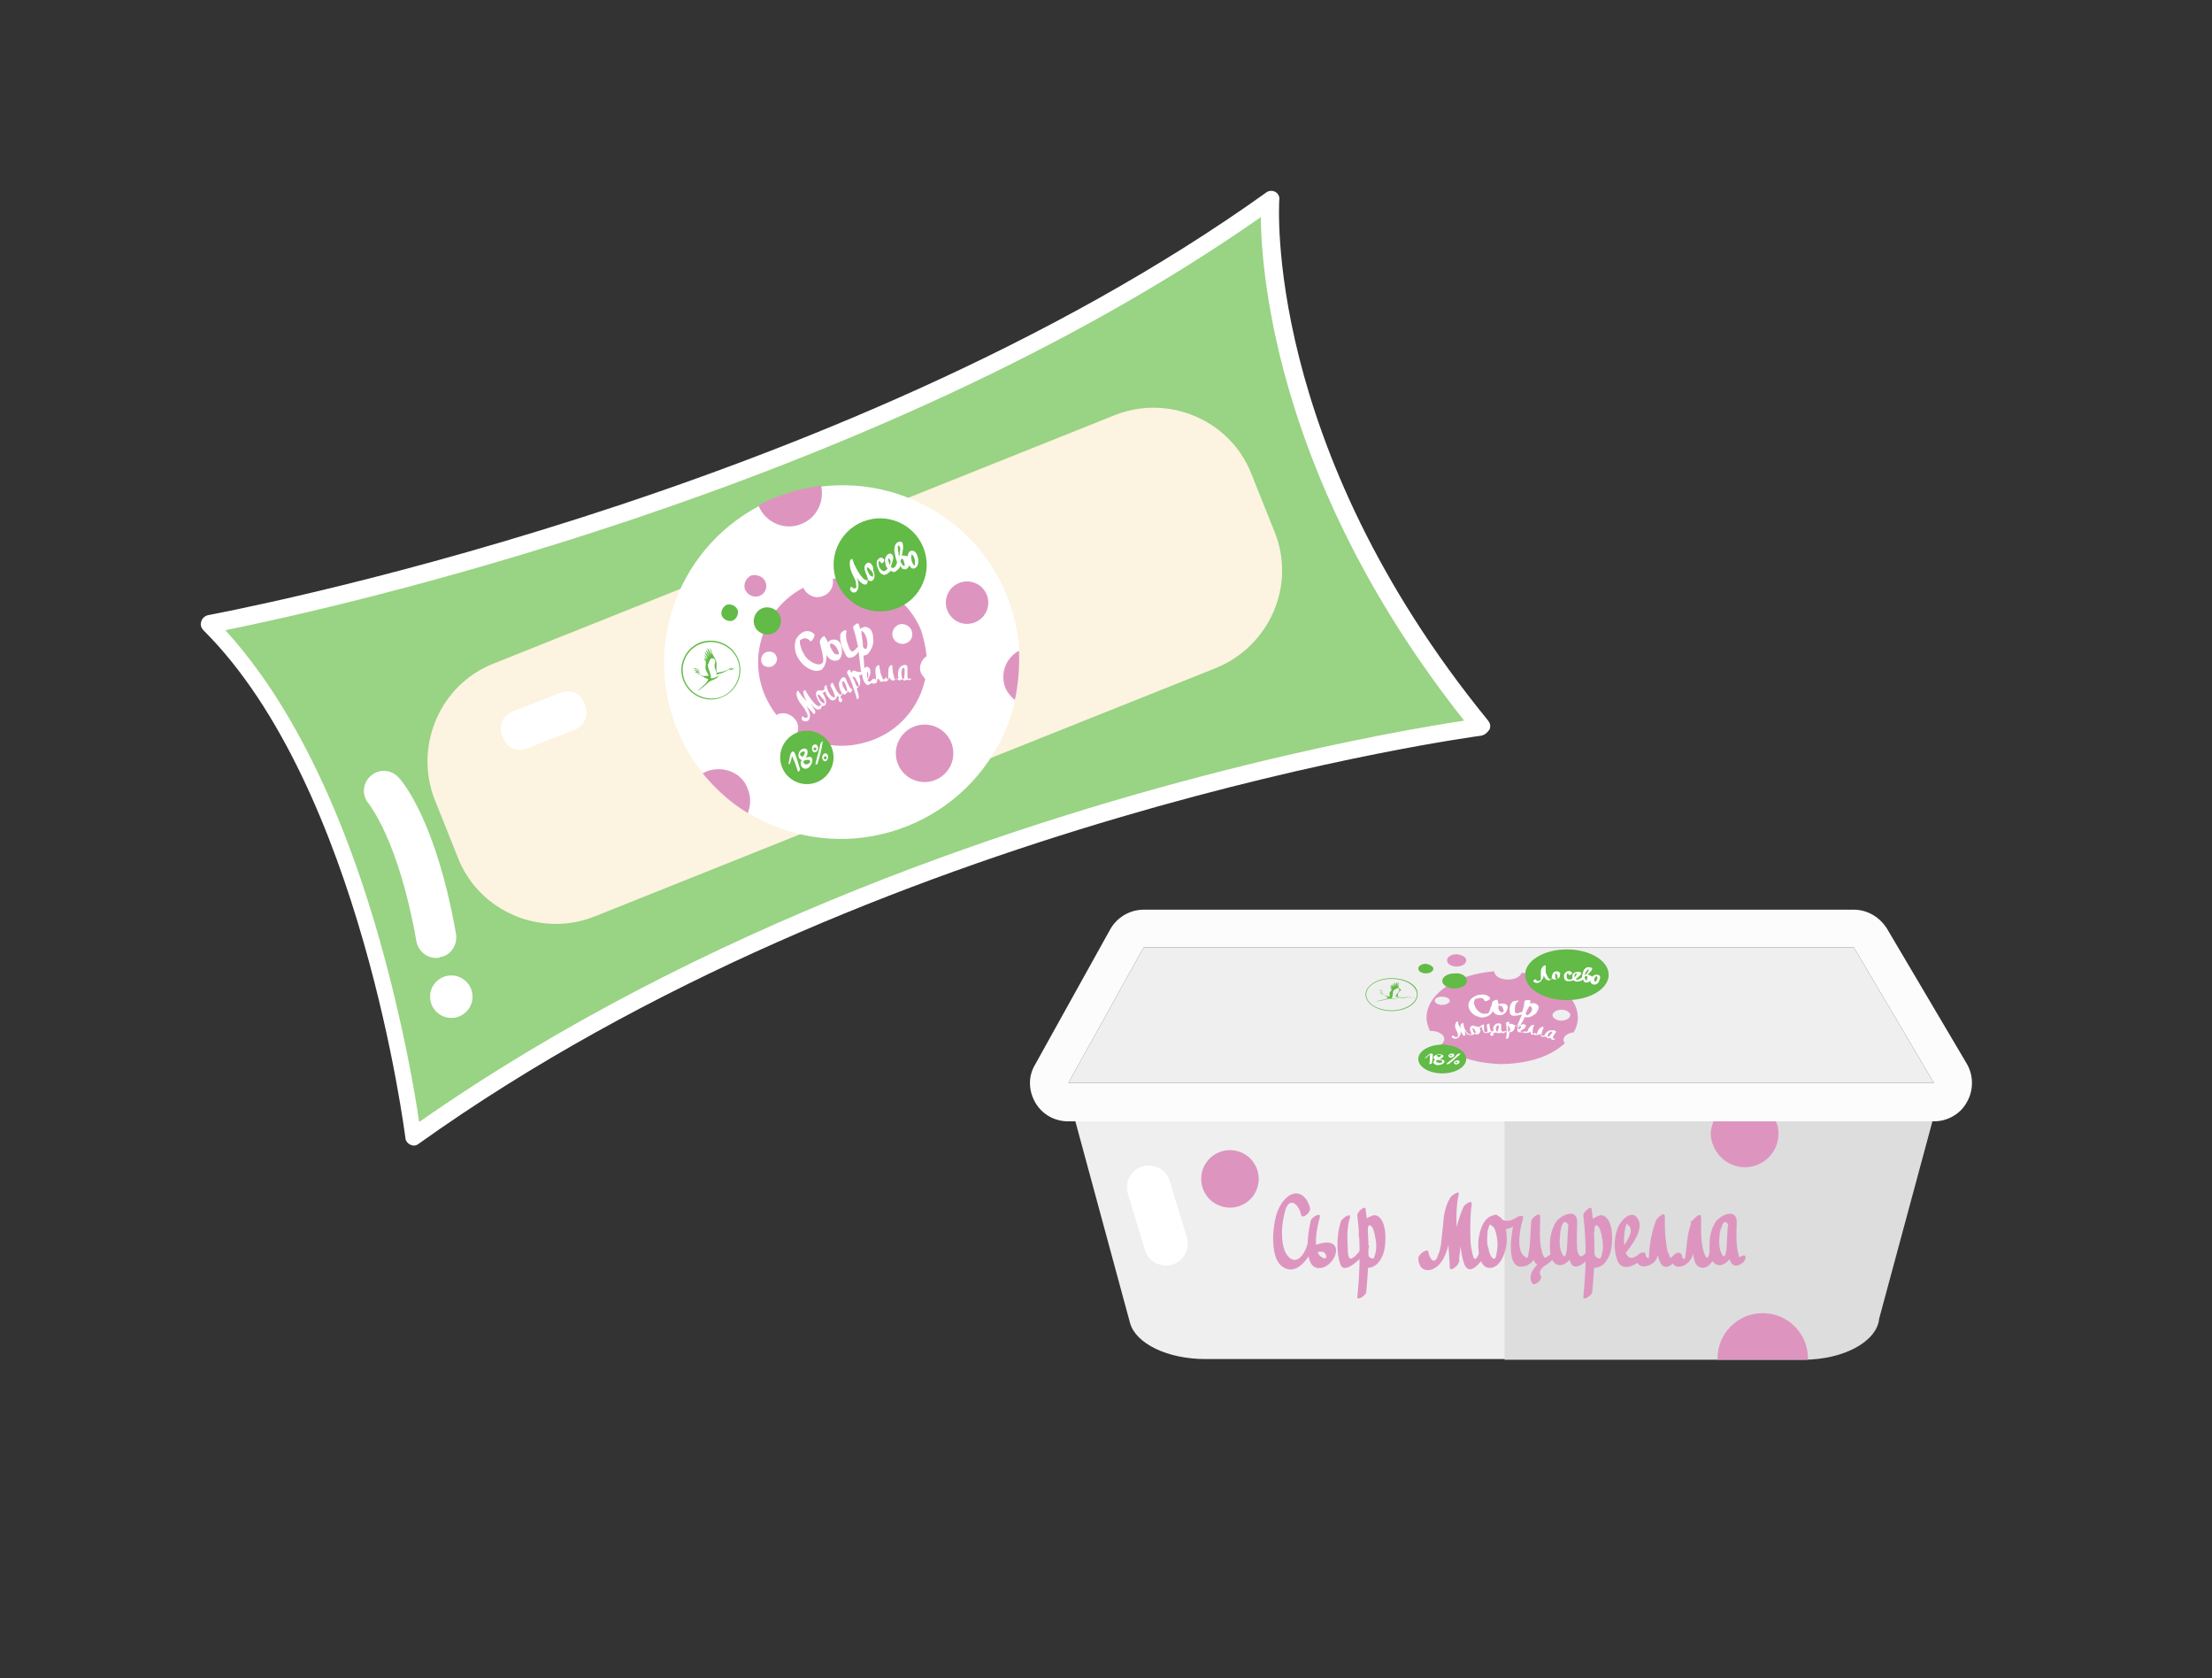 <?xml version="1.0" encoding="utf-8"?>
<!-- Generator: Adobe Illustrator 19.0.0, SVG Export Plug-In . SVG Version: 6.00 Build 0)  -->
<svg version="1.1" xmlns="http://www.w3.org/2000/svg" xmlns:xlink="http://www.w3.org/1999/xlink" x="0px" y="0px"
	 viewBox="0 0 323 245" style="enable-background:new 0 0 323 245;" xml:space="preserve">
<rect x="0" y="0" width="323" height="245" fill="#333333" stroke="none"/>
<style type="text/css">
	.st0{fill:#99D384;}
	.st1{fill:#FFFFFF;}
	.st2{fill:#FCF3E0;}
	.st3{fill-rule:evenodd;clip-rule:evenodd;fill:#DD95C0;}
	.st4{fill:#62BA47;}
	.st5{fill-rule:evenodd;clip-rule:evenodd;fill:#62BA47;}
	.st6{fill:#62BA46;}
	.st7{fill:#DD95C0;}
	.st8{fill:#EFEFEF;}
	.st9{fill:#DDDDDD;}
	.st10{fill:#FCFCFC;}
</style>
<g id="Layer_2">
</g>
<g id="kolba_4">
</g>
<g id="kolby">
	<g>
		<g>
			<path class="st0" d="M30.4,91.2c0,0,91.5-16.4,155-62c0,0-2.9,35.7,30.7,76.9c0,0-87.9,11.4-155.8,59.9
				C60.3,166,54.1,114.7,30.4,91.2z"/>
			<path class="st1" d="M216.6,107.3c-0.1,0-0.2,0.1-0.3,0.1c-0.9,0.1-88.4,11.9-155.2,59.6c-0.4,0.3-0.8,0.3-1.2,0.1
				c-0.4-0.2-0.7-0.6-0.7-1c-0.1-0.5-6.4-51.1-29.5-74.1c-0.3-0.3-0.5-0.8-0.3-1.3c0.1-0.4,0.5-0.8,1-0.9
				c0.9-0.2,91.9-16.9,154.5-61.7c0.4-0.3,0.9-0.3,1.3-0.1c0.4,0.2,0.7,0.7,0.6,1.2c0,0.4-2.4,35.7,30.5,76c0.3,0.4,0.4,0.8,0.2,1.3
				C217.2,106.9,216.9,107.2,216.6,107.3z M125.3,129.8c41.9-16.8,79.2-23.2,88.5-24.6c-27.1-34.2-29.6-64.7-29.7-73.5
				C126.8,71.8,47.3,89.1,32.9,92c6.7,7.3,15.6,20.8,22.5,45.1c3.4,12,5.2,22.4,5.8,26.7C81.8,149.4,104.1,138.3,125.3,129.8z"/>
		</g>
		<g>
			<path class="st2" d="M177.6,97.5l-90.8,36.3c-7.8,3.1-16.8-0.7-19.9-8.5l-3.4-8.5c-3.1-7.8,0.7-16.8,8.5-19.9l90.8-36.3
				c7.8-3.1,16.8,0.7,19.9,8.5l3.4,8.5C189.3,85.4,185.4,94.3,177.6,97.5z"/>
			<path class="st1" d="M84,106.5l-7.1,2.8c-1.4,0.5-2.9-0.1-3.4-1.5l-0.2-0.5c-0.5-1.4,0.1-2.9,1.5-3.4l7.1-2.8
				c1.4-0.5,2.9,0.1,3.4,1.5l0.2,0.5C86,104.4,85.3,106,84,106.5z"/>
		</g>
		<g>
			<g>
				<ellipse transform="matrix(0.928 -0.371 0.371 0.928 -27.097 52.551)" class="st1" cx="123" cy="96.7" rx="26" ry="25.8"/>
			</g>
			<g>
				<path class="st3" d="M121.6,84.5c0.2,1-0.3,2.1-1.4,2.5c-1.1,0.5-2.4-0.1-2.9-1.2c-5.5,2.9-8.1,9.5-5.7,15.5
					c0.5,1.2,1.1,2.2,1.8,3.1c0,0,0.1,0,0.1-0.1c1.1-0.5,2.4,0.1,2.9,1.2c0.2,0.5,0.2,1,0,1.5c3,1.9,6.7,2.4,10.2,1.3
					c0.9-0.2,2.8-1.1,3.7-1.8c2.5-1.8,4.2-4.5,4.8-7.4c-0.2-0.2-0.4-0.5-0.6-0.8c-0.4-0.9,0-2,0.8-2.5c-0.1-1.3-0.4-2.5-0.8-3.8
					C132.4,86.9,127,83.9,121.6,84.5z M112.7,97.3c-0.6,0.2-1.3,0-1.5-0.6c-0.2-0.6,0.1-1.3,0.7-1.5c0.6-0.2,1.3,0,1.5,0.7
					C113.6,96.4,113.3,97,112.7,97.3z M132.3,93.9c-0.7,0.3-1.6-0.1-1.9-0.8c-0.3-0.7,0.1-1.6,0.8-1.9s1.6,0.1,1.9,0.8
					C133.4,92.8,133.1,93.6,132.3,93.9z"/>
				<g>
					
						<ellipse transform="matrix(0.928 -0.371 0.371 0.928 -32.624 51.675)" class="st4" cx="117.9" cy="110.6" rx="3.9" ry="3.9"/>
					<path class="st1" d="M115.4,111.3c0.1-0.2,0.1-0.4,0.2-0.6c0-0.1,0-0.2,0.1-0.3c0-0.1,0-0.1,0,0c0,0.1,0.1,0.2,0.1,0.3
						c0.3,0.6,0.5,1.3,0.7,1.9c0.1,0.2,0.4-0.2,0.3-0.4c-0.1-0.4-0.3-0.9-0.4-1.3c-0.1-0.2-0.3-1.2-0.6-1.2
						c-0.5,0.1-0.5,1.2-0.6,1.5C115,111.7,115.4,111.6,115.4,111.3L115.4,111.3z"/>
					<path class="st1" d="M117.4,110.5c-0.2,0-0.8-0.2-0.5-0.6c0.1-0.1,0.3-0.2,0.4-0.2c0.4,0,0.2,0.3,0.1,0.5
						c-0.1,0.1-0.4,0.7-0.1,0.8c0.3,0.1,0.8-0.3,1,0.1c0.1,0.3-0.4,0.5-0.6,0.5c-0.4-0.1-0.5-0.4-0.2-0.7
						C117.5,110.8,117.5,110.3,117.4,110.5c-0.4,0.4-0.6,0.9-0.4,1.3c0.1,0.3,0.5,0.5,0.8,0.4c0.4-0.1,0.7-0.6,0.8-1
						c0.1-0.4-0.1-0.8-0.5-0.7c-0.1,0-0.5,0.1-0.5,0.2c0.1-0.2,0.3-0.4,0.3-0.7c0.1-0.5-0.1-0.8-0.6-0.7c-0.4,0.1-0.7,0.5-0.7,0.9
						c-0.1,0.5,0.3,0.8,0.8,0.8C117.4,111.1,117.6,110.6,117.4,110.5L117.4,110.5z"/>
					<g>
						<path class="st1" d="M119.8,108.6c-0.2,1-0.5,1.9-0.7,2.8c-0.1,0.4,0.3,0.2,0.3,0c0.3-1,0.6-2,0.7-3
							C120.3,108,119.9,108.3,119.8,108.6L119.8,108.6z"/>
						<path class="st1" d="M118.9,108.7c-0.3,0.1-0.4,0.5-0.3,0.8c0.1,0.3,0.3,0.4,0.5,0.3C119.7,109.6,119.5,108.5,118.9,108.7
							c-0.1,0-0.2,0.4,0,0.4c0.1,0,0.3,0,0.3,0.2c0,0,0,0.1,0,0.2c0,0,0,0,0,0c0,0,0,0-0.1,0c-0.1,0.1-0.3,0-0.3-0.1
							c0-0.1,0-0.1,0-0.2c0,0,0,0,0,0c0,0,0,0,0.1,0C119,109,119.1,108.6,118.9,108.7z"/>
						<path class="st1" d="M120.4,110c-0.3,0.1-0.4,0.5-0.3,0.8c0.1,0.3,0.3,0.4,0.5,0.3C121.1,110.9,121,109.8,120.4,110
							c-0.1,0-0.2,0.4,0,0.4c0.1,0,0.3,0,0.3,0.2c0,0,0,0.1,0,0.2c0,0,0,0,0,0c0,0,0,0-0.1,0c-0.1,0.1-0.3,0-0.3-0.1
							c0-0.1,0-0.1,0-0.2c0,0,0,0,0,0c0,0,0,0,0.1,0C120.4,110.3,120.5,109.9,120.4,110z"/>
					</g>
				</g>
				<path class="st3" d="M111.8,85c0.3,0.8-0.1,1.7-0.9,2c-0.8,0.3-1.7-0.1-2.1-0.9c-0.3-0.8,0.1-1.7,0.9-2.1
					C110.6,83.8,111.5,84.2,111.8,85L111.8,85z"/>
				<path class="st5" d="M113.9,89.9c0.4,1-0.1,2.2-1.1,2.6c-1,0.4-2.2-0.1-2.6-1.1c-0.4-1,0.1-2.2,1.1-2.6
					C112.3,88.4,113.5,88.9,113.9,89.9L113.9,89.9z"/>
				<path class="st5" d="M107.7,89c0.2,0.6-0.1,1.3-0.7,1.6c-0.6,0.2-1.3-0.1-1.6-0.7c-0.2-0.6,0.1-1.3,0.7-1.6
					C106.7,88.1,107.4,88.4,107.7,89L107.7,89z"/>
				<g>
					
						<ellipse transform="matrix(0.928 -0.371 0.371 0.928 -21.427 53.614)" class="st4" cx="128.6" cy="82.5" rx="6.8" ry="6.8"/>
					<g>
						<path class="st1" d="M126.6,82.2c-0.5,0.3-0.4,0.9-0.2,1.4l0,0l0,0c0,0.1,0,0.1,0.1,0.2c0.1,0.2,0.1,0.4,0.2,0.6
							c0,0.1,0.1,0.3,0,0.3c-0.2,0.1-0.4-0.1-0.6-0.2c-0.3-0.3-0.5-0.6-0.7-0.9c-0.2-0.3-0.4-0.7-0.6-1.1c-0.1-0.1-0.1-0.3-0.2-0.5
							c0-0.1,0-0.1-0.1-0.2c0,0,0-0.1,0-0.1c-0.1-0.3-0.4,0.1-0.4,0.3c-0.1,0.9,0.3,1.7,0.7,2.5c0.1,0.2,0.2,0.4,0.2,0.7
							c0,0.2,0.1,0.4,0,0.6c0,0.1-0.2,0.1-0.3,0.1c-0.1,0-0.2-0.1-0.3-0.2c-0.1-0.1-0.2,0-0.2,0.1c-0.1,0.1-0.1,0.3,0,0.4
							c0.2,0.3,0.5,0.4,0.8,0.2c0.4-0.3,0.4-1,0.3-1.4c0-0.2-0.1-0.5-0.2-0.7c0.2,0.3,0.4,0.6,0.7,0.8c0.2,0.2,0.5,0.3,0.7,0.2
							c0.2-0.1,0.2-0.4,0.2-0.7c0.2,0.2,0.4,0.3,0.6,0.2c0.3-0.1,0.4-0.5,0.4-0.7c0-0.3-0.1-0.6-0.2-0.9
							C127.6,82.7,127.1,81.9,126.6,82.2z M127.5,84c0,0.1,0,0.1,0,0.2c-0.1,0-0.2-0.1-0.3-0.1c-0.2-0.1-0.3-0.3-0.4-0.5
							c-0.1-0.2-0.2-0.4-0.2-0.6c0-0.1,0-0.1,0-0.2c0.3,0.1,0.5,0.4,0.7,0.6C127.4,83.5,127.5,83.7,127.5,84z"/>
						<path class="st1" d="M133.2,80.4c-0.7,0-0.7,0.9-0.6,1.4c0.1,0.4,0.2,1.2,0.8,1.2c0.3,0,0.5-0.3,0.6-0.5
							c0.1-0.3,0.1-0.6,0.1-0.8C134,81.2,133.8,80.4,133.2,80.4z M133.6,82.4c0,0.1,0,0.1,0,0.2c-0.1,0-0.2-0.2-0.3-0.3
							c-0.1-0.2-0.2-0.4-0.2-0.6c0-0.2-0.1-0.4,0-0.6c0-0.1,0-0.1,0-0.2c0.3,0.2,0.4,0.5,0.5,0.9C133.6,81.9,133.6,82.2,133.6,82.4z
							"/>
						<path class="st1" d="M131.7,81.1c0-0.2,0.1-0.4,0.1-0.6c0.1-0.4,0.1-0.9,0-1.2c-0.2-0.4-0.7-0.2-0.9,0
							c-0.3,0.3-0.3,0.8-0.3,1.2c0.1,0.5,0.2,1.1,0.4,1.6l0,0c-0.1,0.3-0.3,0.9-0.7,0.8c-0.1,0-0.2-0.1-0.2-0.2
							c0.1-0.3,0.2-0.7,0.3-1c0.1-0.3,0-0.8-0.4-0.9c-0.3,0-0.6,0.3-0.7,0.6c-0.1,0.3-0.1,0.6,0,0.9c0,0.2,0.1,0.4,0.3,0.7
							c-0.1,0.2-0.3,0.3-0.5,0.4c-0.2,0-0.4-0.2-0.5-0.3c-0.2-0.2-0.3-0.5-0.3-0.8c0-0.1,0-0.2,0-0.3c0,0,0,0,0-0.1
							c0.2,0,0.3,0.2,0.4,0.3c0.1,0.2,0.5-0.3,0.4-0.5c-0.1-0.2-0.3-0.3-0.5-0.3c-0.2,0-0.4,0.3-0.5,0.4c-0.2,0.5,0,1,0.2,1.4
							c0.1,0.3,0.3,0.6,0.7,0.7c0.4,0.1,0.8-0.3,1.1-0.6c0.2,0.2,0.4,0.3,0.7,0.1c0.3-0.2,0.6-0.5,0.7-0.8c0.1,0.3,0.3,0.5,0.5,0.5
							c0.4,0.1,0.7-0.3,0.8-0.6c0.1-0.4,0.1-0.9-0.2-1.3C132.1,81.1,131.9,81.1,131.7,81.1z M129.7,81.7c0-0.1,0-0.2,0-0.2l0,0
							c0.1,0,0.2,0.1,0.3,0.3c0.1,0.2,0,0.5-0.1,0.7c0,0,0-0.1,0-0.1C129.8,82.1,129.7,81.9,129.7,81.7z M131.1,79.9
							c0-0.1,0-0.2,0.1-0.3c0,0,0,0,0,0c0.3,0.2,0.3,0.6,0.2,0.9c0,0.3-0.1,0.6-0.1,0.8c-0.1-0.2-0.1-0.5-0.1-0.7
							C131.1,80.4,131.1,80.1,131.1,79.9z M132.1,82.5c0,0,0,0.1,0,0.1c0,0,0,0-0.1,0c-0.2,0-0.3-0.3-0.4-0.4
							c-0.1-0.1-0.1-0.2-0.1-0.3c0-0.1,0.1-0.2,0.1-0.3c0.1-0.1,0.2,0,0.3,0.1C132,82,132.1,82.3,132.1,82.5z"/>
					</g>
				</g>
				<g>
					<g>
						<path class="st1" d="M127.5,93.2c0-0.6-0.2-1.4-0.8-1.6c-0.4-0.2-0.8,0-1.1,0.2c-0.1-0.2-0.1-0.5-0.2-0.7
							c-0.1-0.2-0.5,0-0.5,0.1c-0.2,0.1-0.4,0.3-0.3,0.5c0.3,0.9,0.5,1.8,0.7,2.7c-0.2,0.2-0.3,0.3-0.5,0.5
							c-0.1,0.1-0.2,0.2-0.3,0.2c-0.3,0-0.4-0.3-0.5-0.5c-0.3-0.7-0.6-1.6-0.4-2.4c0-0.2-0.2-0.3-0.4-0.1c-0.3,0.1-0.5,0.4-0.5,0.6
							c-0.1,1,0.3,2,0.8,2.9c0.2,0.3,0.3,0.5,0.8,0.4c0.5-0.1,0.9-0.6,1.1-0.9c0,0.1,0,0.1,0,0.2c0.1,0.9,0.2,1.7,0.3,2.6
							c0,0.2,0.2,0.1,0.3,0.1c0.1-0.1,0.2-0.3,0.2-0.5c0-0.6-0.1-1.2-0.1-1.8c0.2,0,0.5-0.1,0.7-0.3
							C127.4,94.6,127.6,93.9,127.5,93.2z M125.8,92.1C125.9,92.1,125.9,92.1,125.8,92.1L125.8,92.1z M126.5,94.8
							C126.5,94.8,126.5,94.8,126.5,94.8L126.5,94.8z M126.5,94.7C126.5,94.7,126.5,94.8,126.5,94.7
							C126.5,94.8,126.5,94.8,126.5,94.7c-0.3,0.1-0.5-0.2-0.5-0.4c0,0,0,0,0-0.1c0-0.5-0.1-1-0.2-1.6c0,0,0,0,0,0
							c0-0.2,0-0.3,0-0.5c0,0,0,0,0,0c0,0,0,0,0,0c0.1,0,0.2,0.1,0.3,0.2c0.3,0.3,0.4,0.8,0.5,1.1C126.7,93.9,126.7,94.4,126.5,94.7
							z"/>
						<path class="st1" d="M121.5,93.4C121.5,93.4,121.5,93.4,121.5,93.4c-0.1,0-0.1,0-0.1,0c-0.2,0.1-0.4,0.2-0.5,0.4
							c-0.1-0.3-0.3-0.6-0.5-0.9c-0.1-0.1-0.3,0.1-0.4,0.2c-0.2,0.2-0.3,0.5-0.3,0.7c0.1,0.4,0.2,0.8,0.3,1.2c0.1,0.3,0.1,0.7,0.2,1
							c0,0.1,0,0.3,0,0.4c0,0.1,0,0.1,0,0.2c-0.1,0.2-0.3,0.4-0.6,0.4c-0.3,0-0.5-0.1-0.8-0.2c-0.6-0.3-1.2-0.8-1.5-1.5
							c-0.2-0.3-0.3-0.6-0.4-1c0-0.1-0.1-0.3-0.1-0.4c0-0.1,0-0.1,0-0.2c0,0,0-0.1,0-0.1l0,0c0,0,0,0,0,0c0,0,0,0,0,0c0,0,0,0,0,0
							c0,0,0,0,0-0.1c0,0,0.2-0.2,0.3-0.2c0.5-0.3,1,0,1.2,0.3c0.2,0.2,0.8-0.8,0.6-1c-0.4-0.5-1.1-0.6-1.7-0.3
							c-0.5,0.3-0.8,0.7-1,1.1c-0.3,1-0.1,2.1,0.5,2.9c0.5,0.8,1.3,1.4,2.2,1.6c0.3,0.1,0.7,0,1-0.1c0.6-0.4,0.8-1.4,0.8-2.1
							c0,0,0-0.1,0-0.1c0,0,0,0,0,0c0.3,0.6,0.9,1,1.6,0.8c0.7-0.3,0.7-1.3,0.6-1.9C122.8,93.8,122.3,93.2,121.5,93.4z M122.5,95.4
							c0,0.1,0,0.1,0,0.1c0,0,0,0-0.1,0c-0.4,0.2-0.8-0.3-0.9-0.6c0,0,0-0.1-0.1-0.1c0,0,0,0,0,0c0-0.1,0-0.1-0.1-0.2
							c0-0.1-0.1-0.2-0.1-0.4c0,0,0-0.1,0-0.2c0,0,0,0,0,0c0.4-0.2,0.8,0.3,1,0.6C122.4,95,122.5,95.2,122.5,95.4z"/>
					</g>
				</g>
				<g>
					<g>
						<path class="st1" d="M124.4,100.6c-0.1,0.1-0.3-0.3-0.4-0.4c-0.2-0.4-0.3-0.7-0.5-1.1c0,0,0,0,0,0c-0.1-0.3-0.4-0.3-0.6-0.1
							c-0.2,0.2-0.3,0.5-0.4,0.7c0,0.5,0.1,1,0.4,1.4c0,0,0,0,0,0.1c0,0.1-0.1,0.1-0.1,0.2c-0.2,0.1-0.5-0.4-0.6-0.5
							c-0.2-0.4-0.4-0.8-0.6-1.2c-0.1-0.1-0.2,0-0.2,0.1c-0.1,0.1-0.2,0.3-0.1,0.4c0.2,0.4,0.4,0.7,0.5,1.1c0.1,0.2,0.1,0.3,0.1,0.5
							c0,0,0,0,0,0c0,0-0.1,0-0.1,0c-0.3,0-0.6-0.4-0.7-0.6c-0.2-0.3-0.3-0.6-0.4-1c0,0,0-0.1,0-0.1c0-0.1-0.1-0.1-0.2,0
							c-0.1,0.1-0.2,0.3-0.1,0.4c0,0.2-0.1,0.2-0.3,0.3c-0.1,0-0.2,0-0.3,0c0,0-0.1,0-0.1,0c-0.1,0-0.2,0-0.3,0c0,0,0,0,0,0
							c0,0,0,0,0,0c-0.5,0.4-0.1,1.1,0.1,1.5c0.1,0.1,0.2,0.4,0.4,0.5c0,0.1-0.1,0.2-0.3,0.3c-0.1,0-0.2-0.1-0.3-0.1
							c-0.3-0.2-0.5-0.5-0.7-0.7c-0.4-0.5-0.7-1-1-1.5c0-0.1-0.1,0-0.2,0c-0.1,0.1-0.1,0.3-0.1,0.4c0.1,0.4,0.3,0.8,0.5,1.2
							c0,0,0,0,0,0c0,0-0.1-0.1-0.1-0.1c-0.2-0.3-0.5-0.5-0.7-0.8c-0.1-0.2-0.3-0.4-0.4-0.6c-0.1-0.3-0.3,0.2-0.3,0.3
							c0,0.9,0.7,1.6,1.2,2.3c0.1,0.2,0.2,0.4,0.3,0.6c0.1,0.1,0.2,0.4,0.1,0.6c0,0.1-0.2,0.1-0.3,0.1c-0.1,0-0.3-0.1-0.3-0.2
							c-0.1-0.1-0.2,0-0.2,0.1c0,0.1-0.1,0.3,0,0.4c0.2,0.2,0.6,0.3,0.9,0.1c0.4-0.4,0.3-1,0.1-1.4c-0.1-0.3-0.2-0.5-0.4-0.8
							c0.4,0.4,0.7,0.8,1.1,1.2c0.2,0.2,0.3-0.3,0.2-0.5c-0.2-0.3-0.4-0.6-0.6-1c0.1,0.1,0.2,0.2,0.2,0.3c0.2,0.2,0.5,0.5,0.8,0.6
							c0.1,0,0.3-0.1,0.4-0.1c0.1-0.1,0.2-0.3,0.2-0.5c0.1,0.1,0.3,0.1,0.4,0c0.2-0.1,0.3-0.5,0.2-0.7c0-0.3-0.2-0.6-0.3-0.8
							c0-0.1-0.1-0.2-0.2-0.3l0,0c0.2-0.1,0.3-0.2,0.4-0.3c0.1,0.3,0.2,0.6,0.4,0.8c0.2,0.3,0.5,0.7,0.9,0.5
							c0.3-0.1,0.4-0.4,0.4-0.6c0.1,0.1,0.2,0.1,0.3,0.1c-0.1,0.3-0.1,0.7,0.2,0.8c0.2,0.1,0.4-0.4,0.2-0.5
							c-0.2-0.1-0.2-0.2-0.1-0.4c0,0,0,0,0,0c0.1-0.1,0.2-0.3,0.2-0.4c0,0,0,0,0,0c0.1,0.1,0.2,0.2,0.3,0.2c0.2,0,0.4-0.3,0.5-0.5
							c0,0,0,0,0,0c0.1,0.1,0.1,0.1,0.2,0.2c0.2,0.1,0.4-0.2,0.4-0.3c0-0.1,0.1-0.3,0-0.3C124.5,100.4,124.4,100.5,124.4,100.6z
							 M120.5,102.7C120.5,102.7,120.5,102.7,120.5,102.7L120.5,102.7z M120.4,102.5c0,0.1,0,0.1,0,0.2c-0.1,0-0.2-0.1-0.3-0.1
							c-0.2-0.1-0.3-0.3-0.4-0.4c-0.1-0.2-0.2-0.4-0.3-0.6c0,0,0-0.1,0-0.2c0.2-0.1,0.6,0.4,0.7,0.6
							C120.3,102.1,120.4,102.3,120.4,102.5z M122,101.8C122,101.8,122,101.8,122,101.8L122,101.8z M123.7,100.9
							C123.7,100.9,123.6,100.9,123.7,100.9c-0.2,0-0.3-0.1-0.3-0.2c-0.2-0.3-0.4-0.6-0.4-0.9c0-0.1,0-0.3,0-0.3c0,0,0,0,0,0
							c0,0,0,0,0.1,0c0.1-0.1,0.2,0,0.2,0.1c0.2,0.4,0.4,0.8,0.4,1.3C123.7,100.8,123.7,100.8,123.7,100.9z"/>
						<path class="st1" d="M133,99.1c-0.1-0.1-0.2,0-0.3,0c-0.2,0-0.2-0.4-0.2-0.5c0-0.4,0-0.8,0-1.2c0,0,0,0,0,0
							c0-0.3-0.3-0.4-0.6-0.3c-0.3,0.1-0.5,0.3-0.6,0.5c-0.2,0.4-0.2,1-0.1,1.4c-0.1,0.1-0.2,0.1-0.4,0.2c-0.1,0-0.2-0.1-0.2-0.2
							c-0.2-0.6-0.3-1.2-0.3-1.8c0-0.1-0.1-0.1-0.2-0.1c-0.1,0.1-0.2,0.2-0.3,0.3c-0.1,0.4-0.1,0.9-0.1,1.3c0,0.1,0,0.2,0,0.4
							c0,0,0,0.1,0,0.1c-0.1,0-0.2-0.1-0.2-0.2c0-0.2-0.3,0-0.4,0.2c0,0,0,0-0.1,0c0,0-0.1-0.1-0.1-0.1c-0.1-0.1-0.1-0.3-0.2-0.5
							c-0.2-0.4-0.2-0.9-0.3-1.4c0-0.1-0.1-0.1-0.2-0.1c-0.1,0.1-0.2,0.2-0.3,0.3c-0.1,0.4-0.1,0.9,0,1.3c0,0.1,0,0.2,0,0.4
							c0,0,0,0.1,0,0.1c-0.1,0-0.2-0.1-0.2-0.1c0,0,0,0,0,0c-0.1-0.1-0.3,0-0.4,0.2c-0.1,0.1-0.3,0.2-0.4,0.2
							c-0.1,0-0.2-0.1-0.2-0.2c0.2-0.4,0.4-0.8,0.4-1.2c0-0.2,0-0.5-0.3-0.7c-0.4-0.2-0.7,0.2-0.8,0.5c-0.3,0.3-0.7,0.2-1,0.1
							c-0.1,0-0.1-0.1-0.2-0.1c-0.2,0-0.4,0.1-0.5,0.3c-0.1-0.1-0.1-0.3-0.2-0.4c-0.1-0.1-0.2,0.1-0.3,0.1c-0.1,0.1-0.1,0.3-0.1,0.4
							c0.4,0.7,0.7,1.4,0.9,2.1c0.2,0.5,0.4,1.1,0.5,1.6c0,0.1,0.1,0.1,0.2,0c0.1-0.1,0.1-0.2,0.1-0.4c-0.1-0.4-0.2-0.8-0.3-1.1
							c0.1-0.1,0.3-0.2,0.4-0.4c0.2-0.4,0.1-0.9,0-1.3c0-0.1,0-0.1-0.1-0.2c0,0,0,0,0,0c0.2,0,0.4-0.1,0.5-0.2
							c0,0.4,0.1,0.9,0.4,1.3c0.1,0.1,0.2,0.3,0.4,0.3c0.2,0,0.4-0.2,0.6-0.3c0.1,0.1,0.2,0.1,0.3,0.1c0.3,0,0.5-0.2,0.5-0.5
							c0-0.1,0.1-0.2,0.1-0.3c0,0,0,0.1,0.1,0.1c0.1,0.1,0.1,0.3,0.3,0.4c0.2,0.1,0.3,0,0.4-0.1c0,0,0,0,0,0
							c0.1,0.1,0.2,0.1,0.3,0.1c0.2,0,0.4-0.2,0.5-0.4c0-0.1,0.1-0.2,0.1-0.3c0,0.2,0.1,0.3,0.2,0.4c0.2,0.3,0.6,0.1,0.9-0.2
							c0,0.1,0.1,0.2,0.2,0.3c0.2,0.1,0.5-0.1,0.6-0.2c0,0,0,0,0,0c0,0.1,0.1,0.2,0.1,0.2c0.2,0.1,0.4,0,0.6-0.1
							C132.9,99.4,133.1,99.2,133,99.1z M124.6,98.7C124.6,98.7,124.6,98.7,124.6,98.7L124.6,98.7z M125.4,100.2
							C125.4,100.2,125.4,100.2,125.4,100.2L125.4,100.2z M125.4,100.2C125.4,100.2,125.4,100.2,125.4,100.2L125.4,100.2
							c-0.2,0.1-0.3,0-0.4-0.2c0,0,0,0,0,0c-0.1-0.3-0.2-0.6-0.4-0.9c0,0,0,0,0,0c0-0.1-0.1-0.2-0.1-0.3l0,0c0,0,0,0,0,0
							c0.1,0,0.1,0,0.2,0c0.2,0.1,0.3,0.4,0.4,0.6C125.3,99.6,125.4,99.9,125.4,100.2z M126.8,98.6c0,0.2-0.1,0.4-0.1,0.5
							c-0.1-0.2-0.1-0.5-0.1-0.7c0-0.1,0-0.2,0-0.2c0,0,0,0,0-0.1c0,0,0.1,0,0.1,0C126.8,98.2,126.8,98.5,126.8,98.6z M131.9,99.1
							C131.9,99.1,131.8,99.1,131.9,99.1c-0.2,0-0.2-0.2-0.2-0.3c0,0,0,0,0,0c0,0,0,0,0,0c-0.1-0.3-0.1-0.7,0-1
							c0-0.1,0.1-0.3,0.1-0.3c0,0,0,0,0,0c0,0,0.1,0,0.1,0c0.1,0,0.2,0.1,0.2,0.2c0,0.5,0,0.9-0.1,1.4
							C131.9,99,131.9,99.1,131.9,99.1z"/>
					</g>
				</g>
				<g>
					<path class="st6" d="M107,97.6c-0.1,0-0.2-0.1-0.2-0.1c-0.3,0-0.4,0.2-0.6,0.3c-0.5,0.2-0.7,0.3-1.5,0.4c-0.2-0.6,0-1-0.1-1.5
						c0-0.4-0.4-0.8-0.6-1.3c-0.1-0.3-0.2-0.5-0.3-0.8c-0.1,0.2,0.2,0.7,0.2,1c-0.2-0.3-0.4-0.8-0.6-1c0,0.4,0.3,0.8,0.4,1.1
						c-0.2-0.3-0.4-0.6-0.6-0.8c0,0.4,0.4,0.7,0.5,1c-0.2-0.2-0.4-0.5-0.7-0.7c0.1,0.4,0.4,0.6,0.5,0.9c-0.2-0.2-0.4-0.4-0.6-0.5
						c0.1,0.2,0.4,0.5,0.5,0.6c-0.2,0-0.3-0.2-0.5-0.2c0.1,0.2,0.3,0.2,0.4,0.3c-0.1,0-0.2-0.1-0.4-0.1c0.1,0.2,0.2,0.1,0.3,0.3
						c-0.1,0-0.2-0.1-0.3-0.1c0.1,0.1,0.3,0.1,0.3,0.2c0,0-0.1,0-0.1,0.1c0,0,0.2,0,0.1,0.1c0,0-0.1,0-0.1,0c0,0.1,0.1,0,0.1,0.1
						c0,0,0,0-0.1,0c0,0.1,0.1,0,0.1,0.1c-0.3,0.7,0.2,1.1,0.4,1.7c0-0.1-0.5,0-0.8,0c-0.2,0-0.3-0.2-0.5-0.2c0,0,0,0,0-0.1
						c-0.1,0-0.1,0-0.2,0c0,0,0.2,0,0.2-0.1c-0.1,0-0.3,0-0.3-0.1c0.1,0,0.3,0,0.3-0.1c-0.2,0-0.4,0-0.5-0.1c0.1,0,0.4,0,0.5-0.1
						c-0.2,0-0.6-0.1-0.7-0.2c0.2,0,0.4,0.1,0.6,0c-0.3,0-0.6-0.2-0.8-0.1c0.2,0.2,0.6,0.2,0.7,0.3c-0.2,0-0.4,0-0.7-0.1
						c0.2,0.2,0.4,0.2,0.7,0.2c-0.2,0.1-0.3,0-0.5,0.1c0.1,0.2,0.4,0,0.5,0.1c-0.1,0-0.2,0.1-0.3,0.1c0.1,0.1,0.2,0,0.4,0
						c-0.1,0-0.2,0.1-0.2,0.1c0.1,0,0.2,0,0.3,0c-0.1,0-0.1,0-0.1,0.1c0,0,0.1-0.1,0.2,0c0,0,0,0.1,0,0.1c0,0,0.1,0,0.1,0
						c0,0,0,0,0,0.1c0.3,0,0.6,0.4,1,0.4c-0.1,0.2,0.3,0.2-1.6,1.8c0.1,0,0.9-0.6,1.1-0.8c0.2-0.2,0.5-0.4,0.7-0.6
						c0.1,0,0.1-0.1,0.2-0.1c0.4-0.2,0.9-0.3,1.2-0.8c-0.3,0.2-0.9,0.5-1.2,0.4c0.1-0.6-0.6-1.7-0.4-2c0.2-0.3,0.2-1.2,0.9-0.8
						c0.1,0.1,0.2,0.2,0.1,0.6c-0.1,0.4-0.1,0.6,0.2,1.3c0.1,0.1,0.1,0.3-0.1,0.4c1-0.2,1.3-0.4,1.8-0.7c0.2-0.1,0.4-0.3,0.5-0.2
						c0,0.1-0.2,0.1-0.3,0.2c-0.3,0.1,0.2,0,0.3,0c0.1,0,0.5-0.3,0.8-0.4C107.3,97.5,107.2,97.6,107,97.6z"/>
					<path class="st6" d="M102.2,93.8c-2.2,0.9-3.3,3.4-2.4,5.6c0.9,2.2,3.4,3.3,5.6,2.4c2.2-0.9,3.3-3.4,2.4-5.6
						C106.9,94,104.4,93,102.2,93.8 M102.3,94c2.1-0.8,4.5,0.2,5.4,2.3c0.8,2.1-0.2,4.5-2.3,5.4c-2.1,0.8-4.5-0.2-5.4-2.3
						C99.1,97.2,100.2,94.8,102.3,94"/>
				</g>
			</g>
			<path class="st7" d="M103.2,112.6c-0.2,0.1-0.4,0.2-0.6,0.3c1.9,2.3,4.1,4.3,6.6,5.8c0.4-1.1,0.5-2.3,0-3.5
				C108.4,112.8,105.6,111.7,103.2,112.6z"/>
			<ellipse transform="matrix(0.928 -0.371 0.371 0.928 -22.561 58.737)" class="st7" cx="141.3" cy="88" rx="3.1" ry="3.1"/>
			<path class="st7" d="M146.8,100.4c0.3,0.7,0.8,1.3,1.4,1.8c0.5-2.3,0.7-4.8,0.6-7.2C146.9,96,146,98.3,146.8,100.4z"/>
			<path class="st7" d="M113.3,72.6c-0.9,0.3-1.7,0.7-2.5,1.2c0,0,0,0.1,0,0.1c1,2.4,3.8,3.6,6.2,2.6c2.3-0.9,3.4-3.3,2.9-5.6
				C117.7,71.2,115.5,71.7,113.3,72.6z"/>
			
				<ellipse transform="matrix(0.928 -0.371 0.371 0.928 -31.172 58.014)" class="st7" cx="135.1" cy="110" rx="4.2" ry="4.2"/>
		</g>
		<path class="st1" d="M64.4,139.7c-0.1,0-0.2,0-0.2,0.1c-1.6,0.3-3.1-0.8-3.4-2.4c-2.6-14.8-6.9-19.9-6.9-20c-1.1-1.2-1-3,0.2-4.1
			c1.2-1.1,3-1,4.1,0.2c0.6,0.6,5.5,6.4,8.4,22.9C66.8,137.9,65.9,139.4,64.4,139.7z"/>
		<circle class="st1" cx="65.9" cy="145.5" r="3.1"/>
	</g>
	<g>
		<g>
			<path class="st8" d="M282.4,162.5h-19.2h-7.8h-71.6h-7.8h-19.3l8.3,30.6l0,0c0.8,3,5.4,5.3,11,5.3h87.2c6,0,10.8-2.7,11.1-6
				L282.4,162.5z"/>
			<path class="st9" d="M263.3,162.5h-7.8h-35.8v36h43.6c6,0,10.8-2.7,11.1-6l8.1-30H263.3z"/>
			<path class="st1" d="M173.3,180.6c0.5,1.7-0.4,3.5-2.1,4l0,0c-1.7,0.5-3.5-0.4-4-2.1l-2.5-8.2c-0.5-1.7,0.4-3.5,2.1-4l0,0
				c1.7-0.5,3.5,0.4,4,2.1L173.3,180.6z"/>
			<path class="st1" d="M164.8,140.8"/>
			<g>
				<polygon class="st8" points="282.4,158.1 156,158.1 167,138.3 270.7,138.3 				"/>
				<path class="st10" d="M270.7,138.3l11.7,19.8H156l11-19.8H270.7 M270.7,132.8H167c-2,0-3.9,1.1-4.9,2.9l-11,19.8
					c-1,1.7-0.9,3.8,0.1,5.5c1,1.7,2.8,2.7,4.8,2.7h126.4c2,0,3.9-1.1,4.8-2.8c1-1.7,1-3.9,0-5.6l-11.7-19.8
					C274.4,133.8,272.6,132.8,270.7,132.8L270.7,132.8z"/>
			</g>
		</g>
		<path class="st7" d="M264,198.3c0-3.7-3-6.6-6.6-6.6c-3.7,0-6.6,3-6.6,6.6c0,0.1,0,0.1,0,0.2H264C264,198.4,264,198.3,264,198.3z"
			/>
		<circle class="st7" cx="179.6" cy="172.1" r="4.2"/>
		<path class="st7" d="M254.8,170.4c2.7,0,4.9-2.2,4.9-4.9c0-0.7-0.1-1.3-0.4-1.8h-9.1c-0.2,0.6-0.4,1.2-0.4,1.8
			C249.9,168.2,252.1,170.4,254.8,170.4z"/>
		<g>
			<path class="st3" d="M222.2,142c-0.2,0.6-1,1-2,1c-1.1,0-2-0.5-2-1.2c-5.5,0.4-9.8,3.2-9.9,6.7c0,0.7,0.2,1.3,0.5,2
				c0,0,0.1,0,0.1,0c1.1,0,2,0.5,2,1.2c0,0.3-0.2,0.6-0.5,0.8c1.8,1.6,4.7,2.6,8,2.8c0.8,0.1,2.6,0,3.7-0.2c2.7-0.4,4.9-1.4,6.4-2.8
				c-0.1-0.2-0.2-0.3-0.2-0.5c0-0.6,0.7-1,1.5-1.1c0.4-0.7,0.6-1.4,0.6-2.1C230.4,145.4,226.9,142.7,222.2,142z M210.6,146.7
				c-0.6,0-1.1-0.3-1.1-0.6c0-0.4,0.5-0.6,1.1-0.6s1.1,0.3,1.1,0.6C211.7,146.4,211.2,146.7,210.6,146.7z M228,149
				c-0.7,0-1.3-0.4-1.3-0.8c0-0.4,0.6-0.8,1.3-0.8c0.7,0,1.3,0.4,1.3,0.8C229.3,148.6,228.7,149,228,149z"/>
			<g>
				<ellipse class="st4" cx="210.6" cy="154.6" rx="3.5" ry="2.1"/>
				<path class="st1" d="M208.3,154.4c0.1-0.1,0.2-0.2,0.3-0.3c0,0,0.1-0.1,0.2-0.1c0.1,0,0.1-0.1,0,0c0,0.1,0,0.1,0,0.2
					c0,0.4,0,0.8-0.1,1.1c0,0.1,0.4,0,0.4-0.1c0-0.2,0.1-0.5,0.1-0.7c0-0.1,0.1-0.7-0.1-0.7c-0.4-0.1-0.8,0.5-1,0.6
					C207.8,154.5,208.2,154.5,208.3,154.4L208.3,154.4z"/>
				<path class="st1" d="M210.2,154.4c-0.2-0.1-0.6-0.3-0.3-0.4c0.1,0,0.3,0,0.4,0c0.3,0.1,0.1,0.2-0.1,0.3c-0.1,0-0.6,0.3-0.4,0.4
					c0.3,0.1,0.8,0,0.8,0.3c0,0.2-0.5,0.2-0.7,0.1c-0.3-0.1-0.3-0.3,0.1-0.4c0.1-0.1,0.3-0.3,0-0.2c-0.3,0.1-0.7,0.3-0.7,0.6
					c0,0.2,0.3,0.3,0.5,0.4c0.4,0,0.8-0.1,1-0.3c0.2-0.2,0.2-0.4-0.2-0.5c-0.1,0-0.4-0.1-0.5,0c0.2-0.1,0.4-0.2,0.5-0.3
					c0.3-0.2,0.2-0.4-0.3-0.5c-0.4,0-0.7,0.1-0.9,0.3c-0.2,0.2,0,0.5,0.4,0.6C210,154.7,210.4,154.5,210.2,154.4L210.2,154.4z"/>
				<g>
					<path class="st1" d="M212.8,153.9c-0.4,0.5-1,0.9-1.5,1.3c-0.2,0.2,0.1,0.2,0.3,0.1c0.5-0.4,1.1-0.9,1.6-1.4
						C213.4,153.7,212.9,153.8,212.8,153.9L212.8,153.9z"/>
					<path class="st1" d="M212,153.8c-0.3,0-0.5,0.2-0.5,0.3c0,0.1,0.1,0.3,0.3,0.3C212.4,154.4,212.6,153.8,212,153.8
						c-0.1,0-0.3,0.2-0.2,0.2c0.1,0,0.2,0.1,0.2,0.1c0,0,0,0.1,0,0.1c0,0,0,0,0,0c0,0-0.1,0-0.1,0c-0.1,0-0.2-0.1-0.2-0.1
						c0,0,0-0.1,0-0.1c0,0,0,0,0,0c0,0,0,0,0.1,0C212,154,212.2,153.8,212,153.8z"/>
					<path class="st1" d="M212.8,154.8c-0.3,0-0.5,0.2-0.5,0.3c0,0.1,0.1,0.3,0.3,0.3C213.1,155.4,213.4,154.8,212.8,154.8
						c-0.1,0-0.3,0.2-0.2,0.2c0.1,0,0.2,0.1,0.2,0.1c0,0,0,0.1,0,0.1c0,0,0,0,0,0c0,0-0.1,0-0.1,0c-0.1,0-0.2-0.1-0.2-0.1
						c0,0,0-0.1,0-0.1c0,0,0,0,0,0c0,0,0,0,0.1,0C212.8,154.9,213,154.8,212.8,154.8z"/>
				</g>
			</g>
			<path class="st3" d="M214.1,140.2c0,0.5-0.6,0.9-1.4,0.9c-0.8,0-1.4-0.4-1.4-0.9c0-0.5,0.6-0.9,1.4-0.9
				C213.5,139.4,214.1,139.7,214.1,140.2L214.1,140.2z"/>
			<path class="st5" d="M214.2,143.2c0,0.6-0.8,1.1-1.8,1.1c-1,0-1.8-0.5-1.8-1.1c0-0.6,0.8-1.1,1.8-1.1
				C213.4,142,214.2,142.5,214.2,143.2L214.2,143.2z"/>
			<path class="st5" d="M209.3,141.4c0,0.4-0.5,0.7-1.1,0.7c-0.6,0-1.1-0.3-1.1-0.7c0-0.4,0.5-0.7,1.1-0.7
				C208.8,140.8,209.3,141.1,209.3,141.4L209.3,141.4z"/>
			<g>
				<ellipse class="st4" cx="228.8" cy="142.3" rx="6.1" ry="3.7"/>
				<g>
					<path class="st1" d="M227.3,141.8c-0.5,0-0.6,0.4-0.7,0.7l0,0v0c0,0,0,0.1,0,0.1c0,0.1,0,0.2,0,0.3c0,0,0,0.1-0.1,0.1
						c-0.2,0-0.3-0.2-0.4-0.2c-0.1-0.2-0.2-0.4-0.3-0.6c-0.1-0.2-0.1-0.4-0.1-0.7c0-0.1,0-0.2,0-0.3c0,0,0-0.1,0-0.1
						c0,0,0-0.1,0-0.1c0-0.2-0.3,0-0.4,0.1c-0.4,0.4-0.3,0.9-0.3,1.4c0,0.1,0,0.3,0,0.4c0,0.1,0,0.2-0.2,0.3c-0.1,0-0.2,0-0.3,0
						c-0.1,0-0.2-0.1-0.2-0.2c0-0.1-0.1,0-0.2,0c-0.1,0.1-0.2,0.1-0.2,0.2c0,0.2,0.3,0.3,0.6,0.3c0.5-0.1,0.6-0.4,0.8-0.7
						c0.1-0.1,0.1-0.3,0.1-0.4c0.1,0.2,0.2,0.4,0.3,0.5c0.1,0.1,0.3,0.3,0.5,0.2c0.2,0,0.3-0.1,0.4-0.3c0.1,0.1,0.2,0.2,0.5,0.2
						c0.3,0,0.5-0.2,0.6-0.3c0.1-0.2,0.1-0.3,0.1-0.5C227.9,142.2,227.8,141.8,227.3,141.8z M227.4,142.9
						C227.4,142.9,227.4,143,227.4,142.9c-0.1,0.1-0.2,0-0.2,0c-0.1-0.1-0.1-0.2-0.1-0.3c0-0.1,0-0.2,0-0.4c0,0,0-0.1,0-0.1
						c0.3,0.1,0.3,0.3,0.3,0.5C227.5,142.7,227.5,142.8,227.4,142.9z"/>
					<path class="st1" d="M233.3,142.3c-0.5-0.1-0.9,0.3-1,0.6c-0.1,0.2-0.2,0.6,0.3,0.8c0.2,0.1,0.5,0,0.6-0.1
						c0.2-0.1,0.3-0.3,0.3-0.4C233.7,142.8,233.8,142.4,233.3,142.3z M233,143.3C233,143.4,232.9,143.4,233,143.3
						c-0.2,0-0.2-0.1-0.2-0.1c0-0.1,0-0.2,0-0.3c0-0.1,0.1-0.2,0.2-0.3c0,0,0-0.1,0.1-0.1c0.2,0.1,0.2,0.4,0.1,0.5
						C233.1,143.1,233.1,143.2,233,143.3z"/>
					<path class="st1" d="M231.8,142.3c0.1-0.1,0.2-0.2,0.3-0.3c0.2-0.2,0.4-0.4,0.4-0.6c0-0.2-0.5-0.2-0.7-0.2
						c-0.3,0.1-0.5,0.3-0.6,0.6c-0.1,0.3-0.2,0.6-0.2,0.9v0c-0.2,0.1-0.5,0.4-0.8,0.3c-0.1,0-0.1-0.1-0.1-0.1
						c0.2-0.1,0.4-0.3,0.6-0.5c0.2-0.2,0.3-0.4,0-0.5c-0.3-0.1-0.6,0-0.8,0.1c-0.2,0.1-0.3,0.3-0.3,0.5c0,0.1,0,0.2,0,0.4
						c-0.2,0.1-0.4,0.1-0.5,0.1c-0.2,0-0.3-0.2-0.3-0.3c-0.1-0.2,0-0.3,0-0.5c0,0,0-0.1,0.1-0.1c0,0,0,0,0,0c0.1,0,0.2,0.2,0.2,0.2
						c0.1,0.1,0.5-0.1,0.5-0.2c-0.1-0.1-0.1-0.2-0.3-0.3c-0.2-0.1-0.5,0-0.6,0.1c-0.3,0.2-0.4,0.5-0.3,0.8c0,0.2,0.1,0.4,0.3,0.5
						c0.3,0.1,0.8,0,1.1-0.1c0.1,0.1,0.2,0.2,0.5,0.2c0.3,0,0.6-0.1,0.9-0.3c0,0.2,0.1,0.3,0.2,0.4c0.3,0.1,0.6,0,0.8-0.2
						c0.2-0.2,0.4-0.5,0.2-0.7C232.2,142.4,232,142.3,231.8,142.3z M230,142.2c0,0,0-0.1,0.1-0.1l0,0c0.1,0,0.2,0.1,0.1,0.2
						c0,0.1-0.2,0.2-0.3,0.4c0,0,0,0,0-0.1C229.9,142.4,229.9,142.3,230,142.2z M231.8,141.6c0,0,0.1-0.1,0.1-0.1c0,0,0,0,0,0
						c0.2,0.1,0,0.3-0.1,0.5c-0.1,0.1-0.2,0.3-0.4,0.4c0-0.1,0.1-0.3,0.1-0.4C231.6,141.8,231.7,141.7,231.8,141.6z M231.7,143.1
						C231.6,143.1,231.6,143.1,231.7,143.1c-0.1,0.1-0.1,0.1-0.1,0c-0.1,0-0.1-0.2-0.2-0.3c0-0.1,0-0.1,0-0.2c0.1,0,0.1-0.1,0.2-0.1
						c0.1,0,0.2,0,0.2,0.1C231.8,142.8,231.7,143,231.7,143.1z"/>
				</g>
			</g>
			<g>
				<g>
					<path class="st1" d="M224.5,147.6c0.2-0.3,0.3-0.7-0.1-1c-0.3-0.2-0.7-0.2-1-0.1c0-0.1,0.1-0.3,0.1-0.4c0-0.1-0.4-0.1-0.5-0.1
						c-0.2,0-0.4,0.1-0.4,0.2c0,0.5-0.2,1-0.3,1.5c-0.2,0.1-0.4,0.1-0.6,0.2c-0.1,0-0.2,0.1-0.3,0c-0.2,0-0.2-0.3-0.2-0.4
						c0-0.5,0-1,0.5-1.3c0.1-0.1,0-0.2-0.3-0.1c-0.3,0-0.5,0.1-0.6,0.2c-0.4,0.5-0.4,1.1-0.3,1.6c0,0.2,0.1,0.3,0.5,0.4
						c0.4,0,0.9-0.1,1.2-0.2c0,0,0,0.1,0,0.1c-0.2,0.5-0.4,0.9-0.6,1.4c-0.1,0.1,0.1,0.1,0.2,0.1c0.1,0,0.3-0.1,0.3-0.2
						c0.2-0.3,0.4-0.6,0.5-1c0.2,0,0.5,0,0.7,0C223.9,148.3,224.3,148,224.5,147.6z M223.4,146.7
						C223.4,146.7,223.4,146.7,223.4,146.7L223.4,146.7z M223.1,148.2C223.1,148.2,223.1,148.2,223.1,148.2L223.1,148.2z
						 M223.1,148.2C223.1,148.2,223.1,148.2,223.1,148.2C223.1,148.2,223.1,148.2,223.1,148.2c-0.3,0-0.3-0.2-0.3-0.3c0,0,0,0,0,0
						c0.1-0.3,0.3-0.6,0.4-0.8c0,0,0,0,0,0c0-0.1,0.1-0.2,0.2-0.2c0,0,0,0,0,0c0,0,0,0,0,0c0.1,0,0.2,0.1,0.2,0.1
						c0.2,0.2,0.1,0.5,0,0.7C223.5,147.8,223.4,148,223.1,148.2z"/>
					<path class="st1" d="M219.4,146.5C219.4,146.5,219.4,146.5,219.4,146.5c-0.1,0-0.1,0-0.1,0c-0.2,0-0.4,0.1-0.5,0.1
						c0-0.2-0.1-0.4-0.1-0.6c0-0.1-0.3,0-0.4,0c-0.2,0.1-0.4,0.2-0.4,0.3c0,0.2-0.1,0.5-0.2,0.7c-0.1,0.2-0.1,0.4-0.2,0.6
						c0,0.1-0.1,0.2-0.1,0.2c0,0,0,0.1-0.1,0.1c-0.2,0.1-0.4,0.1-0.6,0.1c-0.2,0-0.4-0.1-0.6-0.2c-0.4-0.3-0.7-0.7-0.8-1.1
						c-0.1-0.2-0.1-0.4,0-0.6c0-0.1,0-0.2,0.1-0.2c0-0.1,0-0.1,0.1-0.1c0,0,0,0,0,0c0,0,0,0,0,0c0,0,0,0,0,0c0,0,0,0,0,0
						c0,0,0,0,0,0c0,0,0,0,0.1,0c0,0,0.2,0,0.3-0.1c0.6-0.1,0.8,0.2,0.9,0.4c0.1,0.2,0.9-0.2,0.8-0.4c-0.2-0.3-0.7-0.6-1.3-0.5
						c-0.5,0-0.9,0.2-1.2,0.4c-0.6,0.4-0.8,1-0.6,1.6c0.2,0.5,0.6,1,1.3,1.2c0.3,0.1,0.6,0.2,0.9,0.1c0.7-0.1,1.1-0.5,1.3-0.9
						c0,0,0,0,0-0.1c0,0,0,0,0,0c0,0.3,0.4,0.7,1,0.7c0.7,0,1-0.5,1.1-0.9C220.3,147,220.1,146.5,219.4,146.5z M219.5,147.7
						C219.5,147.8,219.5,147.8,219.5,147.7c-0.1,0.1-0.1,0.1-0.1,0.1c-0.4,0-0.5-0.3-0.6-0.5c0,0,0,0,0-0.1l0,0c0,0,0-0.1,0-0.1
						c0-0.1,0-0.1,0-0.2c0,0,0-0.1,0.1-0.1c0,0,0,0,0,0c0.4,0,0.6,0.3,0.6,0.5C219.6,147.5,219.6,147.6,219.5,147.7z"/>
				</g>
			</g>
			<g>
				<g>
					<path class="st1" d="M219.4,150.6c-0.1,0-0.2-0.2-0.2-0.3c0-0.2,0-0.4,0-0.7c0,0,0,0,0,0c0-0.2-0.2-0.2-0.5-0.2
						c-0.2,0-0.4,0.2-0.5,0.3c-0.2,0.2-0.2,0.5-0.1,0.8c0,0,0,0-0.1,0c0,0-0.1,0-0.1,0.1c-0.2,0-0.3-0.3-0.3-0.4
						c-0.1-0.2-0.1-0.5-0.1-0.7c0-0.1-0.1-0.1-0.2,0c-0.1,0-0.2,0.1-0.2,0.2c0,0.2,0.1,0.5,0.1,0.7c0,0.1,0,0.2-0.1,0.3c0,0,0,0,0,0
						c0,0-0.1,0-0.1,0c-0.3,0-0.3-0.3-0.3-0.4c0-0.2,0-0.4,0-0.6c0,0,0,0,0-0.1c0,0-0.1-0.1-0.2,0c-0.1,0-0.2,0.1-0.3,0.2
						c-0.1,0.1-0.2,0.1-0.4,0.1c-0.1,0-0.2,0-0.3-0.1c0,0,0,0-0.1,0c-0.1,0-0.2-0.1-0.3-0.1c0,0,0,0,0,0c0,0,0,0,0,0
						c-0.5,0.1-0.5,0.5-0.4,0.8c0,0.1,0.1,0.2,0.2,0.4c-0.1,0.1-0.2,0.1-0.3,0.1c-0.1,0-0.1-0.1-0.2-0.1c-0.2-0.2-0.3-0.3-0.4-0.5
						c-0.2-0.3-0.3-0.6-0.3-1c0-0.1-0.1,0-0.2,0c-0.1,0-0.2,0.1-0.2,0.2c-0.1,0.2,0,0.5,0,0.7c0,0,0,0,0,0c0,0,0,0,0-0.1
						c-0.1-0.2-0.2-0.4-0.3-0.6c-0.1-0.1-0.1-0.3-0.1-0.4c0-0.2-0.3,0-0.3,0.1c-0.3,0.5,0,1,0.2,1.4c0,0.1,0.1,0.2,0.1,0.4
						c0,0.1,0,0.2-0.1,0.3c-0.1,0-0.2,0-0.3,0c-0.1,0-0.2-0.1-0.2-0.2c0-0.1-0.2,0-0.2,0c-0.1,0.1-0.2,0.1-0.1,0.2
						c0.1,0.2,0.4,0.3,0.7,0.2c0.4-0.1,0.5-0.5,0.6-0.7c0-0.2,0-0.3-0.1-0.5c0.2,0.3,0.3,0.6,0.5,0.8c0.1,0.1,0.3-0.1,0.3-0.2
						c-0.1-0.2-0.1-0.4-0.1-0.6c0,0.1,0.1,0.1,0.1,0.2c0.1,0.2,0.2,0.4,0.5,0.5c0.1,0,0.3,0,0.4,0c0.2,0,0.3-0.1,0.4-0.2
						c0.1,0.1,0.2,0.1,0.4,0.1c0.2,0,0.4-0.2,0.4-0.3c0.1-0.2,0.1-0.3,0-0.5c0-0.1,0-0.1-0.1-0.2h0c0.2,0,0.3,0,0.4-0.1
						c0,0.2,0,0.3,0.1,0.5c0.1,0.2,0.2,0.5,0.6,0.4c0.3,0,0.4-0.1,0.5-0.2c0,0.1,0.1,0.1,0.2,0.1c-0.2,0.1-0.3,0.3-0.1,0.5
						c0.1,0.1,0.5-0.1,0.4-0.2c-0.1-0.1-0.1-0.2,0.1-0.2c0,0,0,0,0,0c0.1,0,0.2-0.1,0.3-0.1c0,0,0,0,0,0c0,0.1,0.1,0.1,0.2,0.1
						c0.2,0.1,0.4,0,0.5-0.1c0,0,0,0,0,0c0,0.1,0.1,0.1,0.1,0.1c0.2,0.1,0.3,0,0.5-0.1c0,0,0.2-0.1,0.1-0.2
						C219.6,150.6,219.5,150.6,219.4,150.6z M215.5,150.9C215.5,150.9,215.5,150.9,215.5,150.9L215.5,150.9z M215.5,150.8
						C215.5,150.8,215.5,150.9,215.5,150.8c-0.1,0.1-0.2,0-0.2,0c-0.1-0.1-0.2-0.2-0.2-0.3c0-0.1-0.1-0.2-0.1-0.3c0,0,0-0.1,0-0.1
						c0.2,0,0.4,0.3,0.4,0.4C215.5,150.6,215.5,150.7,215.5,150.8z M217.1,150.7C217.1,150.8,217.1,150.8,217.1,150.7L217.1,150.7z
						 M218.7,150.6C218.7,150.6,218.7,150.6,218.7,150.6c-0.1,0-0.2-0.1-0.2-0.1c-0.1-0.2-0.1-0.4,0-0.6c0-0.1,0.1-0.1,0.1-0.2
						c0,0,0,0,0,0c0,0,0.1,0,0.1,0c0.1,0,0.2,0,0.2,0.1C218.8,150.1,218.8,150.3,218.7,150.6C218.8,150.6,218.8,150.6,218.7,150.6z"
						/>
					<path class="st1" d="M227,151.6c0,0-0.1,0-0.2,0c-0.1,0,0-0.3,0-0.3c0.1-0.2,0.2-0.4,0.4-0.6c0,0,0,0,0,0
						c0.1-0.1-0.1-0.3-0.4-0.3c-0.3,0-0.5,0-0.7,0.1c-0.3,0.2-0.5,0.4-0.6,0.7c-0.1,0-0.2,0-0.3,0c-0.1,0-0.1-0.1-0.1-0.2
						c0-0.3,0.2-0.7,0.3-1c0,0,0-0.1-0.1-0.1c-0.1,0-0.2,0-0.3,0.1c-0.3,0.2-0.4,0.4-0.5,0.7c0,0.1-0.1,0.1-0.1,0.2c0,0,0,0.1,0,0.1
						c-0.1,0-0.1-0.1-0.1-0.1c0-0.1-0.2-0.1-0.4,0c0,0-0.1,0-0.1,0c0,0,0-0.1,0-0.1c0-0.1,0-0.2,0-0.3c0-0.3,0.1-0.5,0.2-0.8
						c0-0.1,0-0.1-0.1-0.1c-0.1,0-0.2,0.1-0.3,0.1c-0.2,0.2-0.4,0.4-0.5,0.7c0,0.1-0.1,0.1-0.1,0.2c0,0,0,0.1,0,0.1
						c-0.1,0-0.1-0.1-0.1-0.1c0,0,0,0,0,0c0-0.1-0.2,0-0.4,0c-0.1,0-0.3,0.1-0.4,0c-0.1,0-0.1-0.1-0.1-0.1c0.3-0.2,0.6-0.3,0.7-0.5
						c0.1-0.1,0.2-0.3,0-0.4c-0.2-0.2-0.6,0-0.8,0.1c-0.3,0.1-0.7,0-0.9-0.1c0,0-0.1-0.1-0.1-0.1c-0.2-0.1-0.4,0-0.5,0
						c0-0.1,0-0.2,0-0.3c0-0.1-0.2,0-0.3,0c-0.1,0-0.2,0.1-0.2,0.2c0.1,0.4,0.1,0.8,0.1,1.3c0,0.3,0,0.6-0.1,0.9
						c0,0.1,0.1,0.1,0.2,0c0.1,0,0.2-0.1,0.2-0.2c0-0.2,0.1-0.4,0.1-0.7c0.1,0,0.3,0,0.4-0.1c0.3-0.2,0.4-0.4,0.4-0.7
						c0,0,0-0.1,0-0.1c0,0,0,0,0,0c0.2,0,0.3,0,0.5,0c-0.1,0.2-0.2,0.5-0.1,0.7c0,0.1,0.1,0.2,0.3,0.2c0.2,0,0.4,0,0.6,0
						c0,0.1,0.1,0.1,0.2,0.1c0.2,0,0.5,0,0.6-0.1c0.1,0,0.1-0.1,0.2-0.1c0,0,0,0.1,0,0.1c0,0.1,0,0.2,0.1,0.3c0.1,0.1,0.3,0,0.4,0
						c0,0,0,0,0,0c0,0.1,0.1,0.1,0.2,0.1c0.2,0,0.4,0,0.6-0.1c0.1,0,0.1-0.1,0.2-0.1c0,0.1,0,0.2,0,0.3c0.1,0.2,0.5,0.2,0.8,0.1
						c0,0.1,0,0.1,0.1,0.2c0.1,0.1,0.4,0.1,0.6,0c0,0,0,0,0,0c0,0.1,0,0.1,0,0.2c0.1,0.1,0.4,0.1,0.5,0.1
						C226.9,151.8,227.1,151.7,227,151.6z M220.2,149.7C220.2,149.7,220.2,149.7,220.2,149.7L220.2,149.7z M220.4,150.6
						C220.4,150.6,220.4,150.6,220.4,150.6L220.4,150.6z M220.4,150.6C220.4,150.6,220.4,150.6,220.4,150.6
						C220.4,150.6,220.4,150.6,220.4,150.6c-0.2,0-0.2-0.1-0.2-0.2c0,0,0,0,0,0c0-0.2,0-0.4,0-0.5c0,0,0,0,0,0c0-0.1,0-0.1,0-0.2
						l0,0c0,0,0,0,0,0c0.1,0,0.1,0,0.1,0.1c0.1,0.1,0.1,0.3,0.2,0.4C220.5,150.3,220.5,150.5,220.4,150.6z M222,150.1
						c-0.1,0.1-0.2,0.2-0.3,0.2c0-0.1,0-0.3,0.1-0.4c0,0,0.1-0.1,0.1-0.1c0,0,0,0,0.1,0c0,0,0,0,0.1,0
						C222.2,149.9,222.1,150,222,150.1z M226.1,151.4C226.1,151.4,226.1,151.4,226.1,151.4c-0.1-0.1-0.1-0.1-0.1-0.2c0,0,0,0,0,0
						c0,0,0,0,0,0c0-0.2,0.1-0.4,0.3-0.5c0,0,0.2-0.1,0.2-0.1c0,0,0,0,0,0c0,0,0.1,0,0.1,0c0.1,0,0.1,0.1,0.1,0.1
						C226.5,150.9,226.4,151.2,226.1,151.4C226.1,151.4,226.1,151.4,226.1,151.4z"/>
				</g>
			</g>
			<g>
				<path class="st6" d="M205.9,145.7c-0.1,0-0.1-0.1-0.2-0.1c-0.2-0.1-0.4,0-0.6,0c-0.5,0-0.7,0-1.3-0.1c0-0.3,0.3-0.5,0.5-0.8
					c0.1-0.2-0.1-0.5-0.1-0.8c0-0.2,0-0.3,0-0.5c-0.2,0.1-0.1,0.4-0.1,0.6c-0.1-0.2-0.1-0.5-0.2-0.6c-0.1,0.2,0,0.5,0,0.6
					c-0.1-0.2-0.1-0.4-0.2-0.6c-0.1,0.2,0.1,0.5,0.1,0.6c-0.1-0.2-0.2-0.4-0.3-0.5c0,0.2,0.1,0.4,0.1,0.5c-0.1-0.1-0.2-0.3-0.3-0.4
					c0,0.1,0.1,0.3,0.2,0.4c-0.1,0-0.2-0.2-0.4-0.2c0,0.1,0.1,0.2,0.2,0.3c-0.1,0-0.2-0.1-0.3-0.1c0,0.1,0.1,0.1,0.2,0.2
					c-0.1,0-0.1-0.1-0.2-0.1c0,0.1,0.2,0.1,0.2,0.2c0,0-0.1,0-0.1,0c0,0,0.1,0,0.1,0.1c0,0-0.1,0-0.1,0c0,0.1,0.1,0,0.1,0.1
					c0,0,0,0-0.1,0c0,0,0.1,0,0.1,0.1c-0.5,0.3-0.2,0.6-0.3,0.9c0,0-0.4-0.1-0.7-0.2c-0.2,0-0.2-0.2-0.3-0.2c0,0,0,0,0,0
					c0,0-0.1,0-0.1-0.1c0.1,0,0.2,0,0.2,0c-0.1,0-0.3-0.1-0.3-0.1c0.1,0,0.2,0,0.3,0c-0.1,0-0.4-0.1-0.4-0.2c0.1,0,0.3,0.1,0.4,0.1
					c-0.2-0.1-0.5-0.2-0.5-0.2c0.1,0,0.3,0.1,0.5,0.1c-0.2,0-0.4-0.2-0.6-0.2c0.1,0.1,0.4,0.2,0.5,0.3c-0.2-0.1-0.4-0.1-0.5-0.2
					c0.1,0.1,0.3,0.2,0.5,0.3c-0.2,0-0.3-0.1-0.4-0.1c0,0.1,0.3,0.1,0.4,0.2c-0.1,0-0.2,0-0.3,0c0,0.1,0.2,0.1,0.3,0.1
					c-0.1,0-0.2,0-0.2,0c0.1,0,0.2,0,0.2,0.1c-0.1,0-0.1,0-0.1,0c0,0,0.1,0,0.2,0c0,0-0.1,0,0,0c0,0,0.1,0,0.1,0c0,0,0,0-0.1,0
					c0.2,0.1,0.4,0.3,0.7,0.4c-0.2,0.1,0.2,0.2-1.9,0.6c0.1,0,0.9-0.1,1.2-0.2c0.3-0.1,0.5-0.1,0.8-0.2c0.1,0,0.1,0,0.2,0
					c0.4,0,0.8,0,1.3-0.1c-0.3,0-0.9,0.1-1.1,0c0.3-0.3,0.1-1,0.3-1.1c0.2-0.1,0.6-0.6,1-0.2c0.1,0.1,0.1,0.2-0.1,0.3
					c-0.2,0.2-0.3,0.3-0.3,0.7c0,0.1,0,0.2-0.2,0.2c0.9,0.1,1.2,0.1,1.7,0c0.2,0,0.4-0.1,0.5,0c0,0-0.2,0-0.3,0
					c-0.3,0,0.1,0.1,0.2,0.1c0.1,0,0.5,0,0.8-0.1C206.2,145.7,206.1,145.7,205.9,145.7z"/>
				<path class="st6" d="M203.2,142.8c-2.1,0-3.8,1.1-3.8,2.4c0,1.3,1.7,2.4,3.8,2.4c2.1,0,3.8-1.1,3.8-2.4
					C207.1,143.8,205.3,142.8,203.2,142.8 M203.2,142.9c2,0,3.7,1,3.7,2.3c0,1.2-1.7,2.3-3.7,2.3c-2,0-3.7-1-3.7-2.3
					C199.5,143.9,201.2,142.9,203.2,142.9"/>
			</g>
		</g>
		<g>
			<path class="st7" d="M207.1,183.7c0.1,2.3,2.2,2.1,3.3,0.6c2.1-2.8,0.7-6.6,2.4-9.5c-0.4,0.1-0.8,0.3-1.2,0.4
				c-0.6,3.1,0,6.7,0.1,9.8c0,0.8,1.3-0.3,1.3-0.7c0.3-2.6,0.6-5.7,1.7-8.1c-0.4,0.1-0.8,0.3-1.2,0.4c-0.4,2.4-0.5,5.2,0.2,7.6
				c0.8,2.8,3-0.5,3.6-1.7c0.4-0.9-1.1-0.1-1.3,0.4c-0.7,1.7-0.9,0.6-1.1-0.4c-0.2-0.9-0.2-1.8-0.2-2.7c0-1.3,0-2.7,0.2-4
				c0.1-0.8-1.1,0.1-1.2,0.4c-1.2,2.6-1.6,5.9-1.9,8.7c0.4-0.2,0.9-0.5,1.3-0.7c-0.2-3.1-0.8-6.7-0.1-9.8c0.2-0.8-1.1,0.2-1.2,0.4
				c-0.8,1.3-1,2.7-1.1,4.2c-0.1,0.9-0.2,1.9-0.3,2.8c-0.1,0.5-0.2,1-0.4,1.4c-0.6,1.9-1.4,0.1-1.4-0.4
				C208.5,182.1,207.1,183.1,207.1,183.7L207.1,183.7z"/>
			<path class="st7" d="M191.3,176.4c-0.4-1.8-1.9-3-3.5-1.5c-1.5,1.4-1.8,3.7-1.9,5.7c0,1.6,0.2,4,1.9,4.6c2.1,0.8,3.8-2.4,4.3-3.9
				c0.3-0.9-1.1-0.1-1.2,0.4c-0.4,1.4-1.6,3.2-2.9,1.6c-0.7-0.9-0.8-2.4-0.8-3.4c0-1.1,0.2-2.2,0.5-3.3c0.7-2,2-0.7,2.3,0.8
				C190.2,178,191.4,177,191.3,176.4L191.3,176.4z"/>
			<path class="st7" d="M239,183.8c0.1,1.5,1.6,1.2,2.5,0.5c0.7-0.7,0.7-1.8,0.8-2.6c0.1-1.3,0.3-2.6,0.8-3.9
				c-0.4,0.2-0.9,0.4-1.3,0.6c0,1.1-0.3,8.2,2.3,6.2c0.6-0.5,0.7-1.6-0.3-0.9c0.2-0.1-0.1-0.5-0.2-0.8c-0.2-0.4-0.2-0.9-0.3-1.4
				c-0.2-1.3-0.2-2.6-0.2-3.9c0-0.9-1.2,0.3-1.3,0.6c-0.4,1-0.6,2-0.8,3c-0.1,0.7-0.2,1.4-0.2,2.1c-0.1,0.6-0.1,0.7,0,0.4
				c-0.3,0-0.5-0.3-0.5-0.5C240.3,182.3,239,183.3,239,183.8L239,183.8z"/>
			<path class="st7" d="M244.1,183.8c0.1,1.6,1.8,1.3,2.6,0.3c0.6-0.7,0.6-1.6,0.7-2.5c0.1-1.3,0.3-2.6,0.8-3.9
				c-0.4,0.2-0.9,0.4-1.3,0.6c0,1.5,0,3,0.3,4.5c0.1,0.7,0.2,1.9,1,2.2c1.6,0.6,2.6-2.2,2.8-3.2c0.1-0.7-1.2,0.2-1.3,0.7
				c-0.2,1.2-0.5,1.6-0.9,0.3c-0.5-1.6-0.4-3.4-0.4-5.1c0-0.9-1.2,0.3-1.3,0.6c-0.4,0.8-0.6,1.7-0.7,2.6c-0.1,0.5-0.1,1.1-0.2,1.6
				c0,0.3-0.1,0.6-0.1,0.9c-0.1,0.8-0.5,0.2-0.5-0.1C245.3,182.3,244,183.3,244.1,183.8L244.1,183.8z"/>
			<path class="st7" d="M237.3,183c1-1.2,3-3.8,1.7-5.3c-0.9-1.1-2.4,0.6-2.7,1.4c-0.6,1.4-0.7,3.2-0.2,4.7c0.6,1.9,2.4,1.1,3.5,0.2
				c0.6-0.5,0.6-1.6-0.3-0.9c-2.1,1.8-2.3-1.5-2.1-2.9c0-0.4,0.1-0.8,0.2-1.2c0.2-0.6,0-0.4,0.4-0.1c1.1,0.9-0.9,3.2-1.4,3.9
				C235.6,183.7,236.8,183.6,237.3,183L237.3,183z"/>
			<path class="st7" d="M230.3,178.3c-0.1-2-2.4-0.9-3.1,0.1c-0.9,1.4-1,3.2-0.8,4.8c0.3,1.5,1.5,2,2.6,0.9
				C230.5,182.7,230.2,180.2,230.3,178.3c-0.4,0.2-0.9,0.5-1.3,0.7c0,1.1-0.1,2.3,0,3.5c0.1,0.7,0.1,1.5,0.5,2.1
				c0.8,1.1,2.8-1.1,3.1-1.6c0.7-0.9-0.4-0.9-0.9-0.3c-0.8,1.1-1.2,0.8-1.4-0.3C230.2,181.1,230.3,179.7,230.3,178.3
				c0-0.8-1.3,0.2-1.3,0.7c-0.1,1.1-0.1,2.2-0.2,3.3c0,0.3-0.2,1.1-0.3,1.1c-0.3,0-0.4-0.4-0.5-0.6c-0.3-0.7-0.3-1.6-0.2-2.4
				c0-0.4,0.1-0.9,0.2-1.3c0.1-0.2,0.1-0.4,0.3-0.6c0.3-0.4,0.8,0.4,0.8,0.5C229,179.8,230.3,178.8,230.3,178.3L230.3,178.3z"/>
			<path class="st7" d="M253.6,178.3c-0.1-2-2.4-0.9-3.1,0.1c-0.9,1.4-1,3.2-0.8,4.8c0.3,1.5,1.5,2,2.6,0.9
				C253.8,182.7,253.5,180.2,253.6,178.3c-0.4,0.2-0.9,0.5-1.3,0.7c0,1.2-0.6,7.3,2.1,5.4c0.7-0.5,0.7-1.6-0.3-0.9
				c-0.3,0.2-0.5-1.9-0.5-1.9C253.5,180.5,253.6,179.4,253.6,178.3c0-0.8-1.3,0.2-1.3,0.7c-0.1,1.1-0.1,2.2-0.2,3.3
				c0,0.3-0.2,1.1-0.3,1.1c-0.3,0-0.4-0.4-0.5-0.6c-0.3-0.7-0.3-1.6-0.2-2.4c0-0.4,0.1-0.9,0.3-1.3c0.1-0.2,0.1-0.4,0.3-0.6
				c0.3-0.4,0.8,0.4,0.8,0.5C252.3,179.8,253.6,178.8,253.6,178.3L253.6,178.3z"/>
			<g>
				<path class="st7" d="M198.5,183.6c0.1,1.6,1.5,1.9,2.6,0.9c1-1,1.2-2.4,1.2-3.8c0-1.1-0.2-2.7-1.2-3.2c-0.5-0.3-1.2,0.2-1.6,0.4
					c-0.8,0.6-1.1,1.6-1.1,2.5c0,0.8,1.3-0.2,1.3-0.7c0-1,0.4-1.1,0.8-0.3c0.2,0.5,0.3,1.1,0.4,1.7c0.1,0.7,0.1,1.4-0.1,2
					c-0.1,0.2-0.1,0.5-0.3,0.7c0.1-0.1,0-0.1-0.2-0.1c-0.4-0.1-0.6-0.5-0.6-0.9C199.8,182.1,198.5,183.1,198.5,183.6L198.5,183.6z"
					/>
				<path class="st7" d="M198.2,177.5c0.5,3.9,0.4,8,0,11.8c-0.1,0.7,1.3-0.2,1.3-0.7c0.4-4,0.5-8.1-0.1-12.1
					C199.4,175.9,198.1,176.9,198.2,177.5L198.2,177.5z"/>
			</g>
			<g>
				<path class="st7" d="M231.6,183.6c0.1,1.6,1.5,1.9,2.6,0.9c1-1,1.2-2.4,1.2-3.8c0-1.1-0.2-2.7-1.2-3.2c-0.5-0.3-1.2,0.2-1.6,0.4
					c-0.8,0.6-1.1,1.6-1.1,2.5c0,0.8,1.3-0.2,1.3-0.7c0-1,0.4-1.1,0.8-0.3c0.2,0.5,0.3,1.1,0.4,1.7c0.1,0.7,0.1,1.4-0.1,2
					c0,0.2-0.1,0.5-0.3,0.7c0.1-0.1,0-0.1-0.2-0.1c-0.4-0.1-0.6-0.5-0.6-0.9C232.8,182.1,231.5,183.1,231.6,183.6L231.6,183.6z"/>
				<path class="st7" d="M231.2,177.5c0.5,3.9,0.4,8,0,11.8c-0.1,0.7,1.3-0.2,1.3-0.7c0.4-4,0.5-8.1-0.1-12.1
					C232.5,175.9,231.1,176.9,231.2,177.5L231.2,177.5z"/>
			</g>
			<path class="st7" d="M218.3,177.4c-1.6,0.1-2.2,2.1-2.4,3.5c-0.1,1.1-0.1,4,1.5,4.2c1.7,0.1,2.4-2.2,2.6-3.5c0.1-1.1,0-4-1.6-4.2
				c-0.6-0.1-1.5,1.3-1,1.3c0.9,0.1,1.1,1.4,1.2,2.1c0.1,0.6,0.1,1.2,0,1.7c0,0.2-0.1,0.5-0.1,0.7c0,0.2-0.3,0.6-0.1,0.5
				c-0.8,0.4-1.1-1.6-1.2-2c-0.1-0.6,0-1.2,0-1.7c0-0.3,0.1-0.6,0.2-0.9c0.1-0.3,0.2-0.3,0.1-0.3
				C218.1,178.7,219.1,177.3,218.3,177.4z"/>
			<path class="st7" d="M195.8,178.3c-0.6,1.8-0.7,4.4-0.1,6.2c0.6,2,3.7-1.5,4.1-2.2c0.5-1-0.8-0.4-1.1,0.1
				c-0.1,0.2-1.2,1.6-1.6,1.3c-0.3-0.2-0.3-1.2-0.3-1.6c-0.1-1.4-0.1-3,0.3-4.3C197.4,176.9,196,177.8,195.8,178.3L195.8,178.3z"/>
			<path class="st7" d="M191.5,183.1c0.6-0.2,1.8-0.8,2.1,0.1c0.3,0.8-0.5,0.5-0.9,0.1c-1-1.3-0.4-4.1,0-5.5c0.3-1-1.2-0.1-1.3,0.4
				c-0.4,1.5-1.4,7.9,1.9,6.8c1-0.4,1.8-1.5,1.8-2.5c-0.1-1.6-2.2-1.1-3.1-0.7c-0.4,0.2-0.7,0.5-0.9,0.9
				C190.9,182.9,191.1,183.2,191.5,183.1L191.5,183.1z"/>
			<g>
				<path class="st7" d="M225.9,183.5c-0.7,0.7-1-2.1-1-2.3c-0.1-1.2,0-2.4,0-3.6c0-0.8-1.3,0.2-1.3,0.7c-0.1,1-0.1,2.1-0.2,3.1
					c0,0.5-0.1,1.1-0.2,1.6c-0.1,0.6-0.1,0.8-0.6,0.4c-1.3-0.9-0.6-4.3-0.2-5.5c0.2-0.9-1.1-0.1-1.3,0.4c-0.3,1.2-1.4,6.9,1.2,6.6
					c3-0.3,2.5-5.4,2.6-7.4c-0.4,0.2-0.9,0.5-1.3,0.7c-0.1,1.8-0.3,3.8,0.3,5.6c0.5,1.5,1.8,1,2.7,0.1
					C227.2,183.4,226.6,182.8,225.9,183.5L225.9,183.5z"/>
				<path class="st7" d="M226.2,183.3c-1.2,0.7-3.4,2.4-2.5,4c0.3,0.6,1.6-0.5,1.3-1c-0.3-0.5-0.1-0.9,0.3-1.3
					c0.2-0.2,0.4-0.3,0.6-0.4c0,0,0.1-0.1,0.1-0.1c-0.1,0.1-0.1,0.1,0,0c0,0,0.1,0,0.1-0.1c0.3-0.2,0.7-0.5,0.7-0.9
					C226.9,183.1,226.4,183.1,226.2,183.3L226.2,183.3z"/>
			</g>
			<path class="st7" d="M217.5,178.6c1.3,1.5,2.9,0.9,4.3,0c0.7-0.4,0.7-1.5-0.3-0.9c-1.1,0.7-2,0.8-2.9-0.3
				C218.3,177,217.1,178.2,217.5,178.6L217.5,178.6z"/>
		</g>
	</g>
</g>
<g id="doma">
</g>
<g id="butylka_3">
</g>
<g id="butylka_2">
</g>
<g id="butylka_1">
</g>
<g id="vanna_2">
</g>
<g id="sneg">
</g>
<g id="vanna_1">
</g>
<g id="shariki_2">
</g>
<g id="shariki_1">
</g>
<g id="voronka">
</g>
<g id="gradusnik">
</g>
<g id="kolba_2">
</g>
<g id="kolba_1">
</g>
<g id="probirki">
</g>
<g id="lupa">
</g>
<g id="zavod">
</g>
<g id="blank">
</g>
<g id="car">
</g>
</svg>
